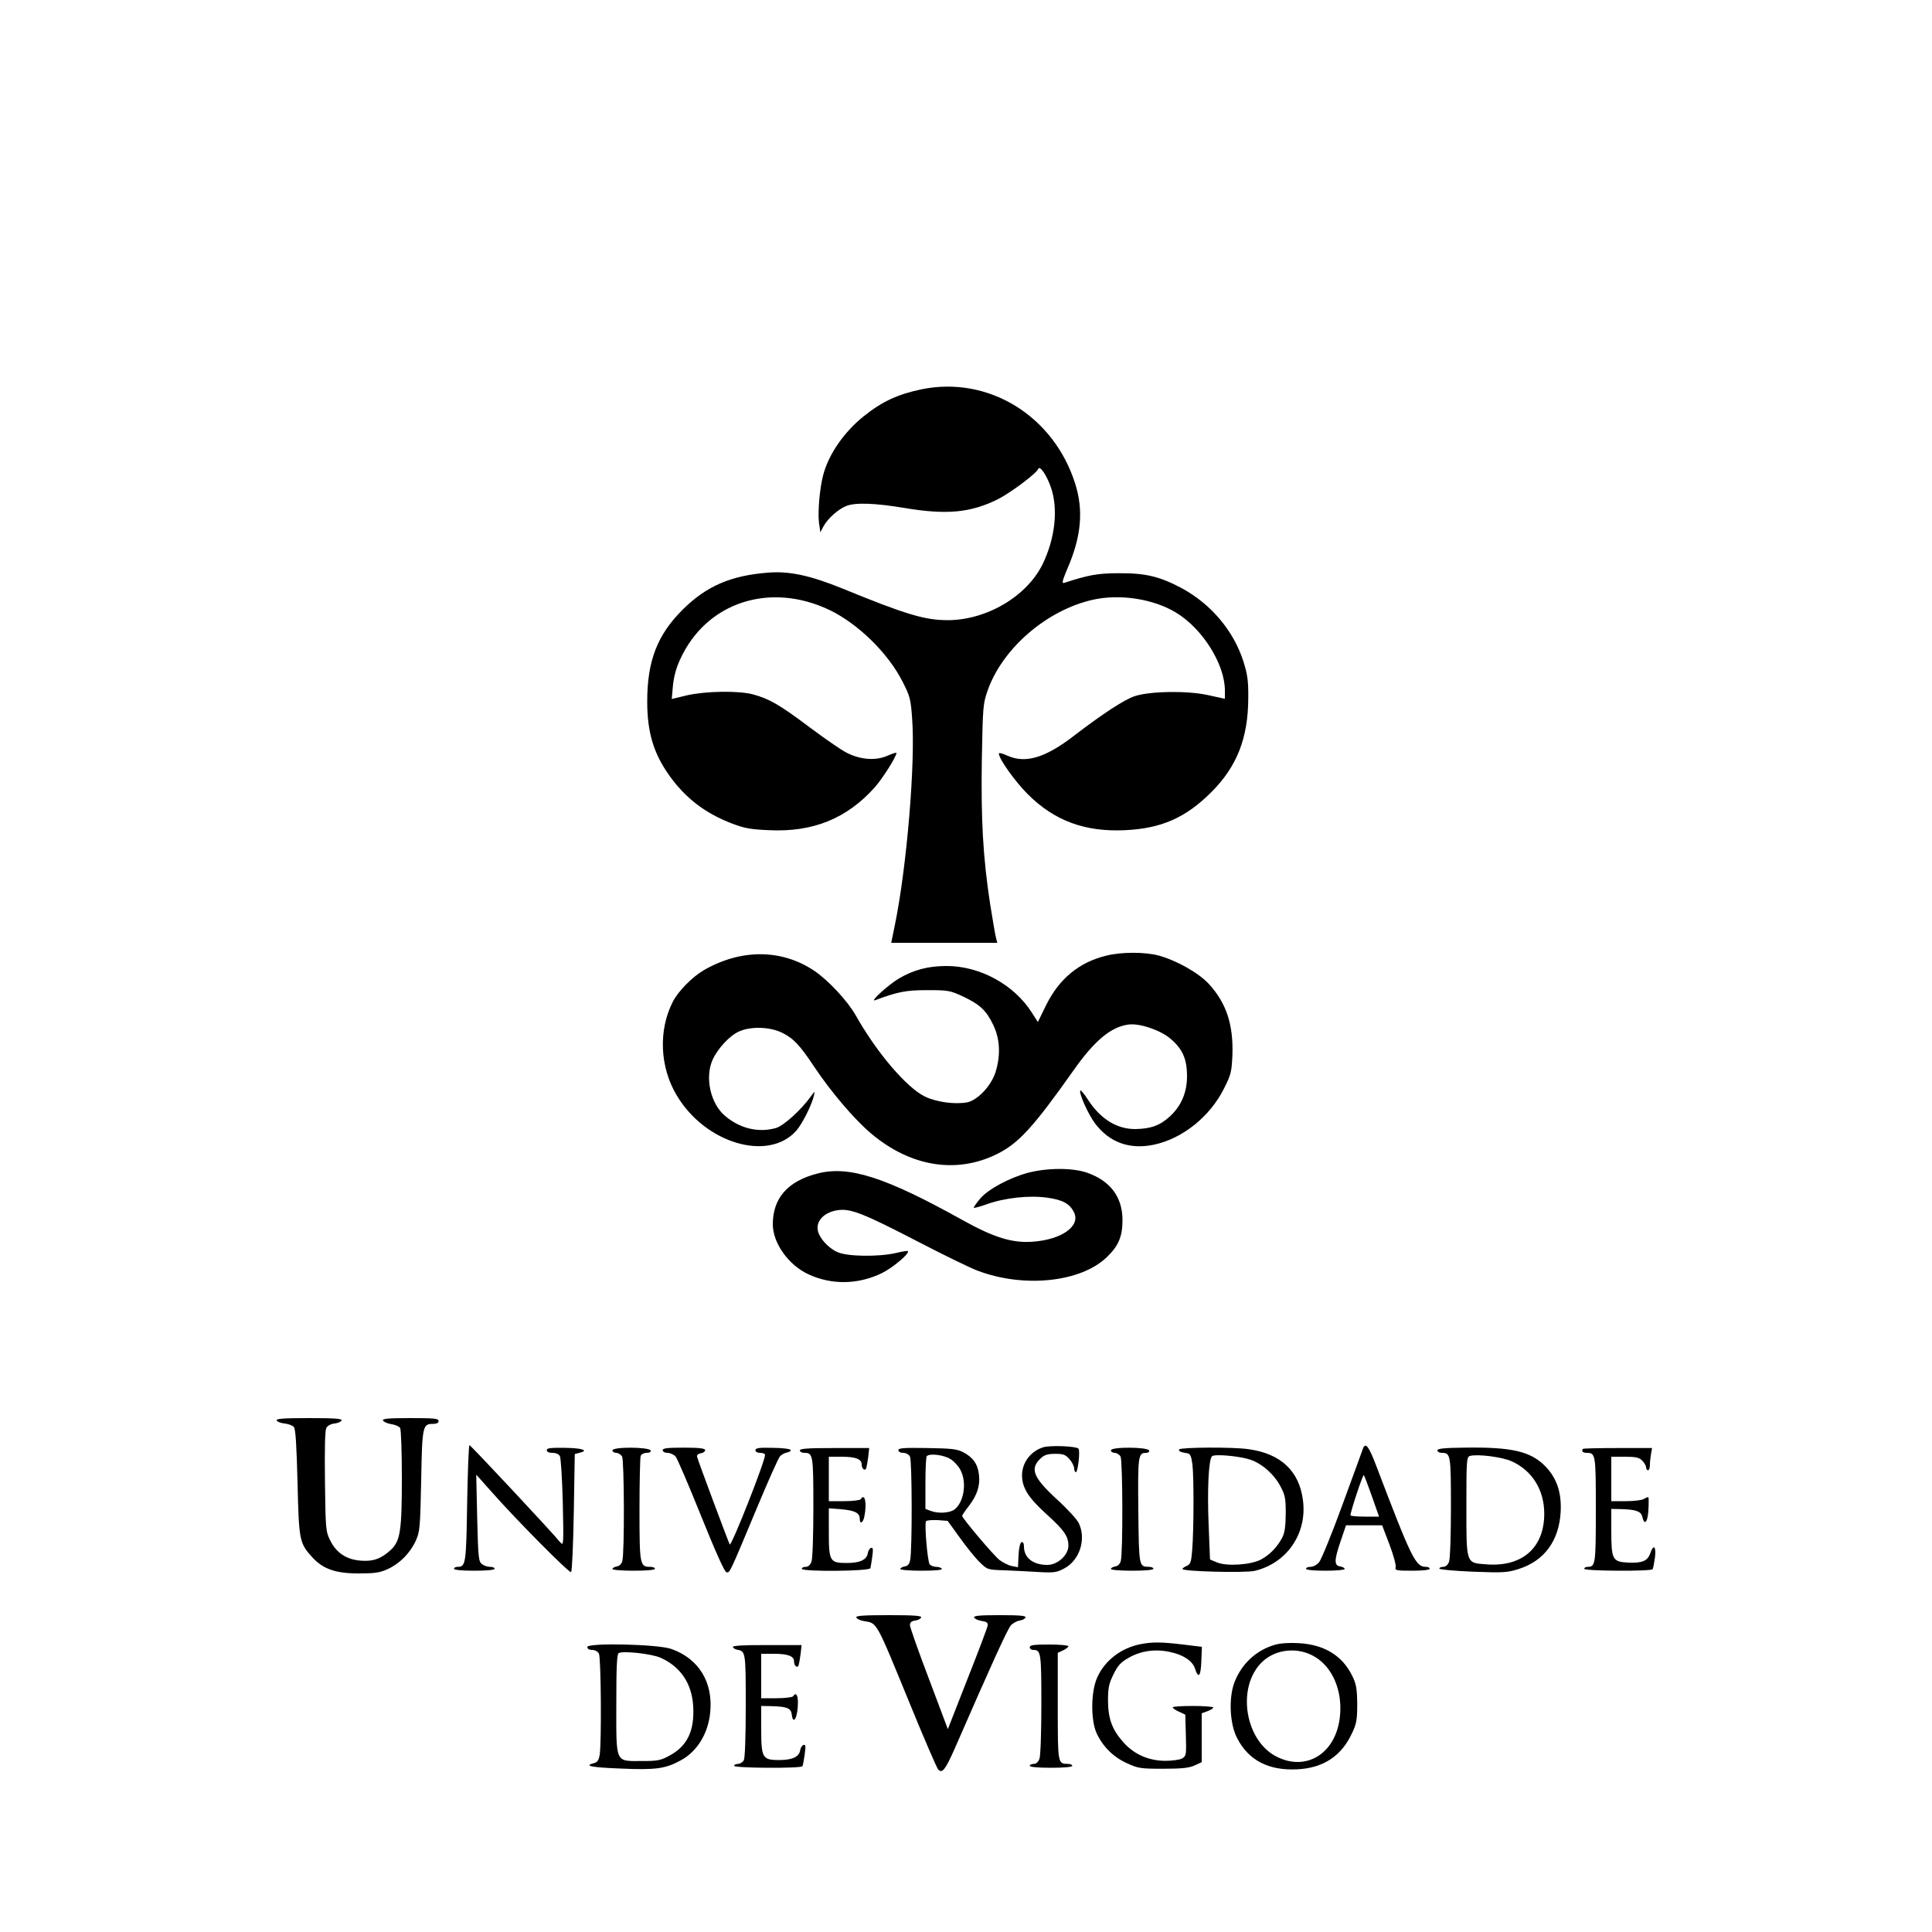<?xml version="1.0" standalone="no"?>
<!DOCTYPE svg PUBLIC "-//W3C//DTD SVG 20010904//EN"
 "http://www.w3.org/TR/2001/REC-SVG-20010904/DTD/svg10.dtd">
<svg version="1.0" xmlns="http://www.w3.org/2000/svg"
 width="1000pt" height="1000pt" viewBox="0 0 1000 1000"
 preserveAspectRatio="xMidYMid meet">
<g transform="translate(0,1000) scale(0.1,-0.1)"
fill="#000000" stroke="none">
<path d="M4770 7985 c-124 -26 -204 -63 -300 -140 -101 -81 -181 -196 -209
-303 -18 -66 -29 -192 -22 -247 l7 -50 16 30 c22 41 76 89 118 106 48 19 150
15 300 -10 220 -37 344 -25 485 45 67 34 199 133 209 157 8 20 44 -33 66 -97
38 -112 21 -263 -43 -395 -81 -167 -289 -290 -490 -291 -119 0 -215 28 -547
164 -168 68 -275 91 -385 82 -193 -15 -319 -70 -441 -191 -132 -131 -184 -266
-184 -476 0 -160 33 -269 115 -384 83 -116 185 -194 320 -246 67 -26 98 -32
196 -36 227 -11 402 60 547 222 42 48 112 159 112 178 0 3 -21 -3 -47 -15 -60
-26 -139 -21 -211 16 -28 14 -116 75 -196 135 -152 114 -204 144 -289 167 -75
20 -245 17 -341 -5 l-79 -19 6 68 c4 44 16 91 37 136 134 296 464 405 775 256
148 -72 301 -222 376 -369 39 -76 43 -91 50 -190 18 -231 -28 -773 -89 -1070
l-19 -93 274 0 275 0 -6 23 c-4 12 -17 92 -31 177 -37 242 -48 436 -43 752 5
269 6 286 30 354 77 219 307 417 546 470 140 31 314 4 431 -68 137 -84 251
-267 251 -402 l0 -43 -87 19 c-107 24 -298 21 -379 -5 -53 -17 -169 -93 -316
-206 -147 -113 -249 -144 -342 -103 -25 12 -46 17 -46 12 0 -28 84 -145 150
-211 138 -138 297 -196 504 -186 187 9 313 64 446 197 132 132 190 279 191
485 1 92 -4 123 -25 191 -51 160 -169 299 -322 381 -114 60 -186 77 -324 76
-108 0 -156 -9 -282 -50 -13 -4 -10 10 17 74 72 166 84 301 40 440 -111 351
-449 559 -795 488z"/>
<path d="M5728 5054 c-142 -34 -245 -119 -313 -256 l-43 -88 -32 50 c-92 144
-268 240 -440 240 -96 0 -171 -20 -246 -64 -55 -32 -157 -125 -124 -113 118
44 159 52 270 52 109 0 118 -2 185 -33 88 -42 120 -72 156 -147 35 -72 39
-157 12 -244 -23 -72 -93 -146 -148 -157 -63 -11 -156 1 -217 30 -94 45 -250
227 -359 421 -42 74 -143 183 -217 232 -168 111 -376 112 -568 2 -59 -34 -134
-109 -162 -165 -75 -147 -67 -338 21 -484 148 -249 475 -345 619 -182 31 36
80 133 91 182 5 24 5 24 -16 -5 -52 -72 -142 -153 -182 -164 -91 -25 -185 -2
-262 63 -76 64 -106 200 -64 292 26 57 88 124 136 145 59 27 157 25 220 -5 61
-29 94 -64 171 -180 84 -126 206 -270 294 -344 202 -170 438 -209 647 -107
115 56 191 140 399 434 109 155 194 226 285 238 56 8 166 -29 217 -73 62 -52
85 -104 86 -189 1 -88 -29 -158 -88 -213 -52 -48 -101 -65 -181 -66 -96 0
-181 54 -245 154 -18 28 -35 48 -38 46 -10 -11 40 -123 76 -171 75 -99 179
-136 304 -110 148 31 291 145 364 292 36 71 39 86 43 173 5 157 -31 267 -121
366 -54 59 -170 124 -264 149 -71 18 -189 18 -266 -1z"/>
<path d="M5322 3930 c-97 -26 -205 -84 -248 -133 -18 -22 -34 -44 -34 -48 0
-3 29 4 65 17 93 34 222 48 314 35 81 -11 118 -31 140 -76 35 -71 -63 -141
-213 -152 -106 -8 -201 21 -366 113 -397 221 -586 282 -748 240 -154 -39 -232
-127 -232 -263 0 -97 82 -212 185 -259 121 -56 258 -53 381 7 56 28 144 102
133 113 -2 3 -31 -2 -64 -10 -89 -20 -250 -18 -300 5 -46 20 -92 70 -101 108
-14 53 34 102 109 110 63 7 133 -21 407 -163 135 -70 274 -138 310 -151 240
-91 534 -60 669 70 60 58 81 106 81 192 0 119 -63 203 -183 245 -74 26 -205
26 -305 0z"/>
<path d="M1432 2648 c3 -7 21 -14 41 -16 19 -2 41 -10 48 -18 9 -11 14 -92 19
-287 7 -301 10 -314 75 -386 56 -62 121 -85 240 -85 83 0 109 3 151 22 63 29
116 82 146 147 21 47 23 67 28 311 5 284 8 294 61 294 19 0 29 5 29 15 0 13
-23 15 -146 15 -112 0 -145 -3 -142 -12 3 -7 22 -16 42 -19 21 -3 42 -12 47
-20 5 -8 9 -125 9 -260 0 -272 -8 -325 -57 -371 -49 -45 -90 -61 -154 -56 -75
5 -128 40 -160 105 -23 46 -24 58 -27 305 -2 170 0 263 7 277 7 12 23 21 43
23 17 2 33 9 36 16 3 9 -35 12 -168 12 -133 0 -171 -3 -168 -12z"/>
<path d="M2418 2221 c-5 -313 -7 -331 -49 -331 -11 0 -19 -4 -19 -10 0 -6 42
-10 105 -10 63 0 105 4 105 10 0 6 -10 10 -23 10 -13 0 -32 6 -42 14 -18 13
-20 33 -25 237 -3 123 -5 225 -5 226 0 0 34 -37 75 -84 137 -155 408 -428 416
-420 5 5 11 144 14 310 l5 301 23 6 c53 12 17 25 -73 26 -75 1 -95 -1 -95 -12
0 -9 11 -14 30 -14 18 0 33 -7 38 -17 5 -10 12 -119 15 -243 5 -218 4 -224
-14 -202 -42 52 -463 502 -469 502 -4 0 -9 -135 -12 -299z"/>
<path d="M5400 2509 c-65 -20 -110 -79 -110 -146 1 -64 31 -113 124 -198 94
-85 116 -116 116 -166 0 -48 -56 -99 -109 -99 -74 0 -121 37 -121 95 0 17 -5
25 -12 23 -8 -3 -14 -28 -16 -67 l-3 -63 -31 6 c-17 3 -46 18 -64 31 -31 24
-194 217 -194 229 0 3 15 26 34 50 44 57 60 107 53 163 -6 55 -31 90 -81 116
-32 17 -61 20 -187 22 -121 2 -149 0 -149 -11 0 -8 10 -14 25 -14 14 0 29 -8
35 -19 11 -21 12 -484 1 -536 -4 -21 -13 -31 -29 -33 -12 -2 -22 -8 -22 -13 0
-5 49 -9 111 -9 71 0 108 4 104 10 -3 6 -17 10 -29 10 -13 0 -28 6 -34 13 -11
13 -28 209 -19 223 3 5 29 7 59 6 l53 -4 63 -87 c35 -49 81 -106 103 -127 40
-39 40 -39 132 -42 51 -2 130 -6 177 -9 76 -4 90 -2 129 19 80 43 114 151 75
234 -9 19 -59 74 -112 122 -125 115 -143 160 -85 214 19 18 36 23 75 23 42 0
53 -4 74 -28 13 -15 24 -37 24 -48 0 -10 4 -19 9 -19 10 0 23 112 13 122 -13
13 -146 18 -182 7z m-479 -62 c19 -12 42 -38 51 -57 34 -66 16 -169 -33 -204
-26 -18 -84 -21 -123 -6 l-26 10 0 133 c0 74 3 137 7 140 15 16 91 6 124 -16z"/>
<path d="M7055 2503 c-3 -10 -52 -142 -107 -293 -55 -151 -110 -285 -121 -297
-11 -13 -31 -23 -44 -23 -13 0 -23 -4 -23 -10 0 -6 40 -10 100 -10 55 0 100 4
100 9 0 5 -10 11 -22 13 -33 4 -33 31 0 128 l29 85 93 0 94 0 38 -100 c21 -55
35 -108 32 -117 -5 -16 3 -18 85 -18 54 0 91 4 91 10 0 6 -8 10 -19 10 -54 0
-74 41 -258 524 -38 100 -55 122 -68 89z m46 -248 l37 -105 -74 0 c-41 0 -74
3 -74 7 0 19 64 212 69 208 3 -3 22 -53 42 -110z"/>
<path d="M3170 2493 c0 -7 9 -13 20 -13 10 0 24 -9 30 -19 11 -22 13 -500 1
-541 -4 -15 -15 -26 -29 -28 -12 -2 -22 -8 -22 -13 0 -5 49 -9 110 -9 67 0
110 4 110 10 0 6 -11 10 -24 10 -54 0 -56 9 -56 295 0 145 3 270 6 279 3 9 17
16 31 16 15 0 23 5 21 12 -7 19 -198 20 -198 1z"/>
<path d="M3430 2494 c0 -8 11 -14 25 -14 14 0 33 -9 42 -19 9 -11 68 -149 132
-308 75 -186 121 -289 131 -291 18 -3 14 -11 162 343 55 132 107 248 115 257
8 9 25 18 37 20 11 2 20 7 19 13 -2 5 -43 11 -93 11 -71 2 -90 -1 -90 -12 0
-8 10 -14 25 -14 14 0 25 -5 25 -10 0 -34 -175 -477 -183 -464 -7 13 -165 435
-169 454 -2 9 6 16 20 18 12 2 22 9 22 16 0 9 -29 13 -110 13 -86 0 -110 -3
-110 -13z"/>
<path d="M4140 2493 c0 -7 10 -13 23 -13 45 0 47 -9 47 -281 0 -143 -4 -269
-10 -283 -6 -16 -17 -26 -30 -26 -11 0 -20 -4 -20 -10 0 -16 350 -13 355 3 2
6 6 34 10 61 5 38 4 47 -7 44 -7 -3 -14 -14 -16 -26 -5 -35 -40 -52 -108 -52
-89 0 -94 8 -94 160 l0 123 65 -5 c70 -6 95 -19 95 -49 0 -31 17 -22 24 12 14
70 2 124 -19 89 -3 -5 -42 -10 -86 -10 l-79 0 0 115 0 115 66 0 c73 0 104 -12
104 -40 0 -23 18 -37 24 -18 2 7 7 33 10 58 l5 45 -180 0 c-136 0 -179 -3
-179 -12z"/>
<path d="M5750 2493 c0 -7 9 -13 20 -13 10 0 24 -9 30 -19 11 -22 13 -500 1
-541 -4 -15 -15 -26 -29 -28 -12 -2 -22 -8 -22 -13 0 -5 49 -9 110 -9 67 0
110 4 110 10 0 6 -10 10 -22 10 -53 1 -53 -1 -56 291 -3 283 -1 299 40 299 11
0 18 5 16 12 -7 19 -198 20 -198 1z"/>
<path d="M6104 2498 c-6 -9 7 -15 41 -20 16 -3 21 -14 27 -58 8 -69 7 -340 -1
-440 -5 -65 -9 -76 -28 -85 -13 -5 -23 -13 -23 -16 0 -13 323 -21 373 -10 167
39 274 193 251 366 -19 151 -115 241 -281 264 -79 12 -352 10 -359 -1z m367
-53 c62 -21 124 -76 157 -139 24 -45 27 -62 27 -141 -1 -67 -5 -99 -19 -125
-26 -49 -64 -88 -111 -113 -53 -27 -176 -35 -226 -14 l-36 15 -7 176 c-8 190
0 346 18 359 16 12 144 0 197 -18z"/>
<path d="M7440 2493 c0 -7 10 -13 23 -13 45 0 47 -9 47 -281 0 -143 -4 -269
-10 -283 -6 -16 -17 -26 -30 -26 -11 0 -20 -4 -20 -9 0 -5 78 -12 173 -16 158
-6 178 -5 238 14 132 42 209 146 217 296 5 100 -20 174 -79 235 -76 78 -174
101 -421 97 -104 -1 -138 -5 -138 -14z m385 -57 c106 -48 168 -148 168 -271 0
-177 -115 -277 -301 -262 -105 8 -102 0 -102 302 0 233 1 254 18 259 38 11
168 -5 217 -28z"/>
<path d="M8194 2501 c-11 -11 -2 -21 19 -21 46 0 47 -8 47 -295 0 -281 -2
-295 -42 -295 -10 0 -18 -4 -18 -10 0 -12 346 -14 354 -2 3 5 8 32 12 60 7 58
-7 72 -24 23 -14 -41 -42 -52 -114 -49 -82 4 -88 15 -88 166 l0 112 48 -1 c78
-2 105 -11 112 -38 11 -49 28 -33 32 31 2 35 2 65 0 68 -1 2 -12 -1 -22 -8
-11 -7 -53 -12 -95 -12 l-75 0 0 115 0 115 70 0 c57 0 74 -4 90 -20 11 -11 20
-27 20 -35 0 -8 5 -15 10 -15 6 0 10 13 10 29 0 16 3 41 6 57 l5 29 -176 0
c-97 0 -179 -2 -181 -4z"/>
<path d="M4432 1628 c3 -7 21 -16 41 -19 68 -11 59 5 237 -429 73 -179 139
-331 146 -339 21 -22 37 -1 85 107 186 427 274 620 291 639 11 12 32 23 46 25
14 2 27 9 30 16 3 9 -28 12 -133 12 -105 0 -136 -3 -133 -12 3 -7 20 -15 39
-18 27 -4 33 -9 31 -25 -2 -11 -49 -136 -105 -277 l-101 -258 -97 258 c-54
141 -98 267 -99 279 0 16 7 22 27 25 14 2 28 9 31 16 3 9 -35 12 -168 12 -133
0 -171 -3 -168 -12z"/>
<path d="M5904 1490 c-102 -20 -186 -85 -225 -173 -33 -73 -34 -220 -3 -288
32 -69 86 -123 156 -155 59 -27 71 -29 188 -29 96 0 134 4 163 17 l37 17 0
126 0 127 30 11 c17 6 30 15 30 19 0 4 -47 8 -105 8 -58 0 -105 -3 -105 -7 0
-5 15 -15 33 -23 l32 -15 3 -107 c3 -102 2 -107 -20 -120 -13 -7 -52 -12 -88
-12 -84 1 -156 32 -211 91 -61 67 -83 123 -84 218 0 68 4 89 28 138 23 47 38
63 80 87 62 35 135 46 210 30 70 -14 119 -46 132 -86 18 -55 30 -42 33 36 l3
76 -98 12 c-108 13 -158 14 -219 2z"/>
<path d="M6600 1487 c-98 -28 -174 -99 -211 -196 -30 -80 -24 -214 14 -287 59
-115 162 -169 310 -162 135 6 230 68 285 187 23 48 27 69 27 151 -1 79 -5 103
-25 144 -51 106 -144 163 -276 171 -49 3 -96 0 -124 -8z m208 -64 c90 -55 140
-174 128 -302 -17 -190 -166 -290 -321 -217 -171 79 -218 363 -82 494 71 68
188 79 275 25z"/>
<path d="M3040 1475 c0 -9 9 -15 25 -15 14 0 29 -8 35 -19 11 -21 14 -459 4
-524 -5 -28 -12 -39 -30 -43 -54 -14 -15 -22 139 -28 180 -8 231 -1 310 42 85
46 142 138 153 248 16 156 -59 279 -201 329 -70 25 -435 33 -435 10z m378 -55
c104 -46 163 -133 170 -251 7 -126 -29 -204 -119 -254 -49 -27 -63 -30 -145
-30 -142 0 -134 -17 -134 296 0 196 3 259 13 263 26 12 169 -4 215 -24z"/>
<path d="M3793 1475 c2 -5 12 -12 23 -14 43 -8 44 -11 44 -288 0 -163 -4 -272
-10 -284 -6 -10 -20 -19 -30 -19 -11 0 -20 -4 -20 -10 0 -12 346 -14 353 -2 3
4 8 31 12 61 6 43 5 53 -6 49 -8 -3 -15 -14 -17 -26 -5 -35 -40 -52 -109 -52
-87 0 -93 11 -93 162 l0 118 53 -1 c79 -2 101 -10 105 -42 7 -62 32 -15 32 61
0 40 -11 54 -25 32 -3 -5 -42 -10 -86 -10 l-79 0 0 115 0 115 66 0 c73 0 104
-12 104 -40 0 -23 18 -37 24 -18 2 7 7 33 10 58 l5 45 -180 0 c-119 1 -178 -3
-176 -10z"/>
<path d="M5330 1474 c0 -8 8 -14 18 -14 40 0 42 -14 42 -281 0 -143 -4 -269
-10 -283 -6 -16 -17 -26 -30 -26 -11 0 -20 -4 -20 -10 0 -6 43 -10 110 -10 67
0 110 4 110 10 0 6 -10 10 -22 10 -53 1 -53 -2 -53 297 l0 278 28 13 c15 7 27
17 27 21 0 5 -45 9 -100 9 -79 0 -100 -3 -100 -14z"/>
</g>
</svg>
